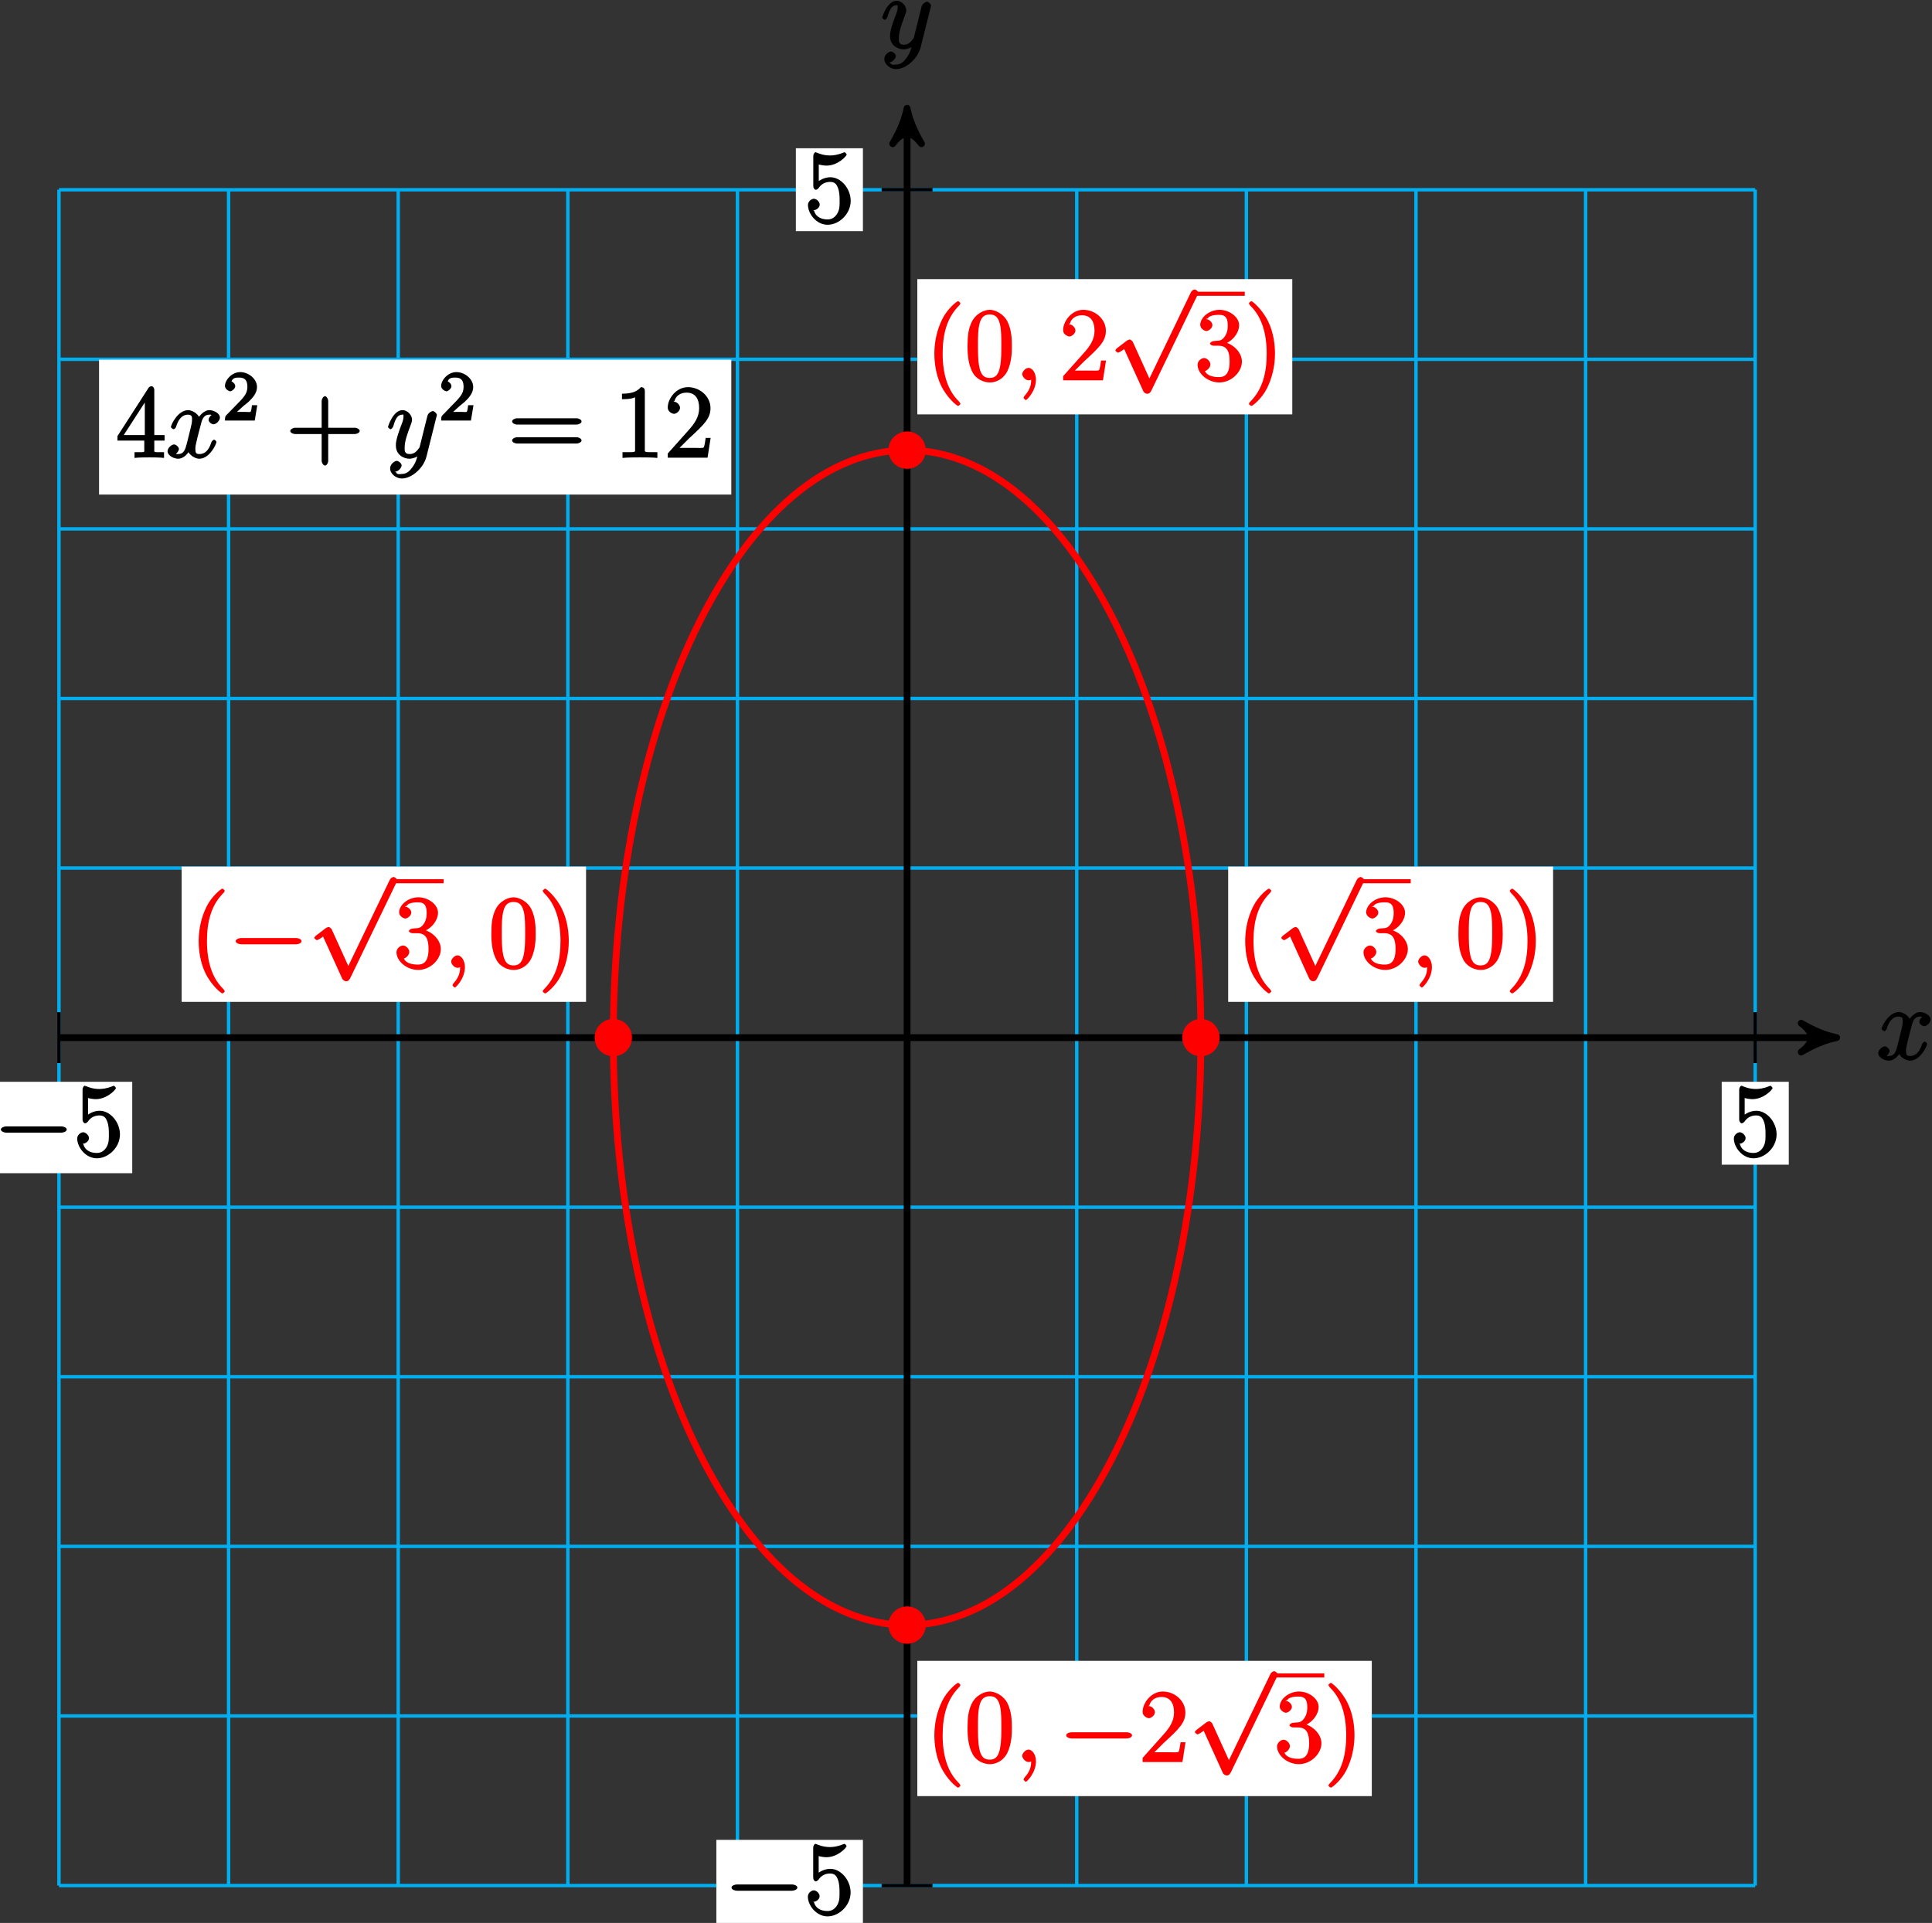 <?xml version="1.0" encoding="UTF-8"?>
<svg xmlns="http://www.w3.org/2000/svg" xmlns:xlink="http://www.w3.org/1999/xlink" width="226pt" height="225pt" viewBox="0 0 226 225" version="1.1">
<rect x="0" y="0" width="226" height="225" fill="#333333" stroke="none"/>
<defs>
<g>
<symbol overflow="visible" id="glyph0-0">
<path style="stroke:none;" d=""/>
</symbol>
<symbol overflow="visible" id="glyph0-1">
<path style="stroke:none;" d="M 5.672 -5.172 C 5.281 -5.109 4.969 -4.656 4.969 -4.438 C 4.969 -4.141 5.359 -3.906 5.531 -3.906 C 5.891 -3.906 6.297 -4.359 6.297 -4.688 C 6.297 -5.188 5.562 -5.562 5.062 -5.562 C 4.344 -5.562 3.766 -4.703 3.656 -4.469 L 3.984 -4.469 C 3.703 -5.359 2.812 -5.562 2.594 -5.562 C 1.375 -5.562 0.562 -3.844 0.562 -3.578 C 0.562 -3.531 0.781 -3.328 0.859 -3.328 C 0.953 -3.328 1.094 -3.438 1.156 -3.578 C 1.562 -4.922 2.219 -5.031 2.562 -5.031 C 3.094 -5.031 3.031 -4.672 3.031 -4.391 C 3.031 -4.125 2.969 -3.844 2.828 -3.281 L 2.422 -1.641 C 2.234 -0.922 2.062 -0.422 1.422 -0.422 C 1.359 -0.422 1.172 -0.375 0.922 -0.531 L 0.812 -0.281 C 1.25 -0.359 1.5 -0.859 1.5 -1 C 1.5 -1.25 1.156 -1.547 0.938 -1.547 C 0.641 -1.547 0.172 -1.141 0.172 -0.75 C 0.172 -0.25 0.891 0.125 1.406 0.125 C 1.984 0.125 2.5 -0.375 2.75 -0.859 L 2.469 -0.969 C 2.672 -0.266 3.438 0.125 3.875 0.125 C 5.094 0.125 5.891 -1.594 5.891 -1.859 C 5.891 -1.906 5.688 -2.109 5.625 -2.109 C 5.516 -2.109 5.328 -1.906 5.297 -1.812 C 4.969 -0.75 4.453 -0.422 3.906 -0.422 C 3.484 -0.422 3.422 -0.578 3.422 -1.062 C 3.422 -1.328 3.469 -1.516 3.656 -2.312 L 4.078 -3.938 C 4.25 -4.656 4.5 -5.031 5.062 -5.031 C 5.078 -5.031 5.297 -5.062 5.547 -4.906 Z M 5.672 -5.172 "/>
</symbol>
<symbol overflow="visible" id="glyph0-2">
<path style="stroke:none;" d="M 3.031 1.094 C 2.703 1.547 2.359 1.906 1.766 1.906 C 1.625 1.906 1.203 2.031 1.109 1.703 C 0.906 1.641 0.969 1.641 0.984 1.641 C 1.344 1.641 1.75 1.188 1.75 0.906 C 1.75 0.641 1.359 0.375 1.188 0.375 C 0.984 0.375 0.406 0.688 0.406 1.266 C 0.406 1.875 1.094 2.438 1.766 2.438 C 2.969 2.438 4.328 1.188 4.656 -0.125 L 5.828 -4.797 C 5.844 -4.859 5.875 -4.922 5.875 -5 C 5.875 -5.172 5.562 -5.453 5.391 -5.453 C 5.281 -5.453 4.859 -5.25 4.766 -4.891 L 3.891 -1.375 C 3.828 -1.156 3.875 -1.25 3.781 -1.109 C 3.531 -0.781 3.266 -0.422 2.688 -0.422 C 2.016 -0.422 2.109 -0.922 2.109 -1.25 C 2.109 -1.922 2.438 -2.844 2.766 -3.703 C 2.891 -4.047 2.969 -4.219 2.969 -4.453 C 2.969 -4.953 2.453 -5.562 1.859 -5.562 C 0.766 -5.562 0.156 -3.688 0.156 -3.578 C 0.156 -3.531 0.375 -3.328 0.453 -3.328 C 0.562 -3.328 0.734 -3.531 0.781 -3.688 C 1.062 -4.703 1.359 -5.031 1.828 -5.031 C 1.938 -5.031 1.969 -5.172 1.969 -4.781 C 1.969 -4.469 1.844 -4.125 1.656 -3.672 C 1.078 -2.109 1.078 -1.703 1.078 -1.422 C 1.078 -0.281 2.062 0.125 2.656 0.125 C 3 0.125 3.531 -0.031 3.844 -0.344 L 3.688 -0.516 C 3.516 0.141 3.438 0.5 3.031 1.094 Z M 3.031 1.094 "/>
</symbol>
<symbol overflow="visible" id="glyph0-3">
<path style="stroke:none;" d="M 2.484 -0.094 C 2.484 -0.781 2.109 -1.453 1.609 -1.453 C 1.234 -1.453 0.875 -0.984 0.875 -0.734 C 0.875 -0.469 1.219 0 1.625 0 C 1.781 0 2.016 -0.078 2.125 -0.188 C 2.156 -0.219 2.062 -0.172 2.062 -0.172 C 2.094 -0.172 1.922 -0.156 1.922 -0.094 C 1.922 0.297 1.906 0.969 1.203 1.75 C 1.078 1.891 1.031 2.016 1.031 2.047 C 1.031 2.109 1.25 2.312 1.312 2.312 C 1.406 2.312 2.484 1.281 2.484 -0.094 Z M 2.484 -0.094 "/>
</symbol>
<symbol overflow="visible" id="glyph1-0">
<path style="stroke:none;" d=""/>
</symbol>
<symbol overflow="visible" id="glyph1-1">
<path style="stroke:none;" d="M 7.875 -2.75 C 8.078 -2.75 8.484 -2.875 8.484 -3.125 C 8.484 -3.359 8.078 -3.484 7.875 -3.484 L 1.406 -3.484 C 1.203 -3.484 0.781 -3.359 0.781 -3.125 C 0.781 -2.875 1.203 -2.75 1.406 -2.75 Z M 7.875 -2.75 "/>
</symbol>
<symbol overflow="visible" id="glyph1-2">
<path style="stroke:none;" d="M 4.844 10.094 L 2.734 5.438 C 2.656 5.25 2.406 5.109 2.359 5.109 C 2.359 5.109 2.156 5.156 2.016 5.25 L 0.891 6.109 C 0.734 6.234 0.672 6.359 0.672 6.391 C 0.672 6.453 0.906 6.656 0.984 6.656 C 1.062 6.656 1.406 6.453 1.531 6.359 C 1.609 6.297 1.781 6.172 1.703 6.234 L 3.938 11.156 C 4.016 11.344 4.281 11.469 4.391 11.469 C 4.562 11.469 4.734 11.375 4.812 11.203 L 4.875 11.109 L 10.297 -0.125 L 10.25 -0.031 C 10.328 -0.203 10.391 -0.344 10.391 -0.375 C 10.391 -0.484 10.094 -0.734 9.953 -0.734 C 9.859 -0.734 9.641 -0.641 9.531 -0.453 L 9.484 -0.359 L 4.453 10.094 Z M 4.844 10.094 "/>
</symbol>
<symbol overflow="visible" id="glyph2-0">
<path style="stroke:none;" d=""/>
</symbol>
<symbol overflow="visible" id="glyph2-1">
<path style="stroke:none;" d="M 1.531 -6.844 C 2.047 -6.688 2.469 -6.672 2.594 -6.672 C 3.938 -6.672 4.953 -7.812 4.953 -7.969 C 4.953 -8.016 4.781 -8.234 4.703 -8.234 C 4.688 -8.234 4.656 -8.234 4.547 -8.188 C 3.891 -7.906 3.312 -7.859 3 -7.859 C 2.219 -7.859 1.656 -8.109 1.422 -8.203 C 1.344 -8.234 1.312 -8.234 1.297 -8.234 C 1.203 -8.234 1.047 -8.016 1.047 -7.812 L 1.047 -4.266 C 1.047 -4.047 1.203 -3.844 1.344 -3.844 C 1.406 -3.844 1.531 -3.891 1.656 -4.031 C 1.984 -4.516 2.438 -4.766 3.031 -4.766 C 3.672 -4.766 3.812 -4.328 3.906 -4.125 C 4.109 -3.656 4.125 -3.078 4.125 -2.625 C 4.125 -2.156 4.172 -1.594 3.844 -1.047 C 3.578 -0.625 3.234 -0.375 2.703 -0.375 C 1.906 -0.375 1.297 -0.75 1.141 -1.391 C 0.984 -1.453 1.047 -1.453 1.109 -1.453 C 1.312 -1.453 1.797 -1.703 1.797 -2.109 C 1.797 -2.453 1.406 -2.797 1.109 -2.797 C 0.891 -2.797 0.422 -2.531 0.422 -2.062 C 0.422 -1.047 1.406 0.25 2.719 0.25 C 4.078 0.25 5.422 -1.031 5.422 -2.547 C 5.422 -3.969 4.297 -5.312 3.047 -5.312 C 2.359 -5.312 1.719 -4.953 1.406 -4.625 L 1.688 -4.516 L 1.688 -6.797 Z M 1.531 -6.844 "/>
</symbol>
<symbol overflow="visible" id="glyph2-2">
<path style="stroke:none;" d="M 4.047 2.766 C 4.047 2.719 4 2.594 3.797 2.391 C 2.594 1.188 1.969 -0.688 1.969 -3.125 C 1.969 -5.438 2.484 -7.328 3.875 -8.734 C 4 -8.844 4.047 -8.984 4.047 -9.016 C 4.047 -9.078 3.828 -9.266 3.781 -9.266 C 3.625 -9.266 2.516 -8.359 1.938 -7.188 C 1.328 -5.969 1 -4.594 1 -3.125 C 1 -2.062 1.172 -0.641 1.797 0.641 C 2.5 2.078 3.641 3 3.781 3 C 3.828 3 4.047 2.828 4.047 2.766 Z M 4.047 2.766 "/>
</symbol>
<symbol overflow="visible" id="glyph2-3">
<path style="stroke:none;" d="M 2.203 -4.594 C 2 -4.578 1.781 -4.406 1.781 -4.297 C 1.781 -4.188 2.016 -4.047 2.219 -4.047 L 2.766 -4.047 C 3.797 -4.047 4.078 -3.344 4.078 -2.203 C 4.078 -0.641 3.438 -0.375 2.844 -0.375 C 2.266 -0.375 1.453 -0.484 1.188 -1.094 C 1.328 -1.078 1.828 -1.438 1.828 -1.859 C 1.828 -2.219 1.422 -2.609 1.094 -2.609 C 0.797 -2.609 0.328 -2.281 0.328 -1.828 C 0.328 -0.766 1.547 0.25 2.875 0.25 C 4.297 0.25 5.516 -0.984 5.516 -2.188 C 5.516 -3.281 4.469 -4.297 3.328 -4.5 L 3.328 -4.203 C 4.359 -4.5 5.188 -5.516 5.188 -6.453 C 5.188 -7.406 4.047 -8.25 2.891 -8.25 C 1.703 -8.25 0.641 -7.359 0.641 -6.484 C 0.641 -6.016 1.188 -5.766 1.359 -5.766 C 1.609 -5.766 2.062 -6.094 2.062 -6.453 C 2.062 -6.844 1.609 -7.156 1.344 -7.156 C 1.281 -7.156 1.25 -7.156 1.531 -7.25 C 1.781 -7.703 2.797 -7.656 2.859 -7.656 C 3.25 -7.656 3.859 -7.625 3.859 -6.453 C 3.859 -6.234 3.875 -5.672 3.531 -5.156 C 3.172 -4.625 2.875 -4.641 2.562 -4.625 Z M 2.203 -4.594 "/>
</symbol>
<symbol overflow="visible" id="glyph2-4">
<path style="stroke:none;" d="M 5.516 -3.969 C 5.516 -4.953 5.453 -5.922 5.016 -6.844 C 4.531 -7.828 3.516 -8.25 2.922 -8.25 C 2.234 -8.25 1.219 -7.75 0.781 -6.75 C 0.438 -6 0.328 -5.266 0.328 -3.969 C 0.328 -2.812 0.453 -1.828 0.891 -0.984 C 1.344 -0.078 2.297 0.25 2.922 0.25 C 3.953 0.25 4.656 -0.406 4.984 -1.062 C 5.484 -2.109 5.516 -3.281 5.516 -3.969 Z M 2.922 -0.281 C 2.531 -0.281 1.906 -0.344 1.688 -1.656 C 1.547 -2.359 1.547 -3.281 1.547 -4.109 C 1.547 -5.094 1.547 -5.969 1.75 -6.688 C 1.953 -7.484 2.406 -7.703 2.922 -7.703 C 3.375 -7.703 3.891 -7.578 4.125 -6.547 C 4.281 -5.875 4.281 -4.922 4.281 -4.109 C 4.281 -3.312 4.281 -2.406 4.141 -1.672 C 3.922 -0.359 3.328 -0.281 2.922 -0.281 Z M 2.922 -0.281 "/>
</symbol>
<symbol overflow="visible" id="glyph2-5">
<path style="stroke:none;" d="M 3.531 -3.125 C 3.531 -4.031 3.406 -5.516 2.734 -6.891 C 2.031 -8.328 0.891 -9.266 0.766 -9.266 C 0.719 -9.266 0.484 -9.078 0.484 -9.016 C 0.484 -8.984 0.531 -8.844 0.734 -8.641 C 1.938 -7.438 2.562 -5.562 2.562 -3.125 C 2.562 -0.812 2.047 1.078 0.656 2.484 C 0.531 2.594 0.484 2.719 0.484 2.766 C 0.484 2.828 0.719 3 0.766 3 C 0.922 3 2.016 2.109 2.594 0.938 C 3.203 -0.281 3.531 -1.688 3.531 -3.125 Z M 3.531 -3.125 "/>
</symbol>
<symbol overflow="visible" id="glyph2-6">
<path style="stroke:none;" d="M 5.266 -2.312 L 4.859 -2.312 C 4.797 -1.953 4.75 -1.406 4.625 -1.203 C 4.547 -1.094 3.984 -1.141 3.625 -1.141 L 1.406 -1.141 L 1.516 -0.891 C 1.844 -1.156 2.562 -1.922 2.875 -2.219 C 4.703 -3.891 5.422 -4.609 5.422 -5.797 C 5.422 -7.172 4.172 -8.25 2.781 -8.25 C 1.406 -8.25 0.422 -6.906 0.422 -5.875 C 0.422 -5.266 1.109 -5.125 1.141 -5.125 C 1.406 -5.125 1.859 -5.453 1.859 -5.828 C 1.859 -6.172 1.484 -6.547 1.141 -6.547 C 1.047 -6.547 1.016 -6.547 1.203 -6.609 C 1.359 -7.203 1.859 -7.609 2.625 -7.609 C 3.641 -7.609 4.094 -6.891 4.094 -5.797 C 4.094 -4.781 3.562 -4 2.875 -3.234 L 0.422 -0.484 L 0.422 0 L 5.078 0 L 5.438 -2.312 Z M 5.266 -2.312 "/>
</symbol>
<symbol overflow="visible" id="glyph2-7">
<path style="stroke:none;" d="M 4.469 -7.922 C 4.469 -8.156 4.312 -8.359 4.141 -8.359 C 4.047 -8.359 3.891 -8.312 3.797 -8.172 L 0.156 -2.516 L 0.156 -2 L 3.297 -2 L 3.297 -1.047 C 3.297 -0.609 3.438 -0.641 2.562 -0.641 L 2.156 -0.641 L 2.156 0.031 C 2.609 -0.031 3.547 -0.031 3.891 -0.031 C 4.219 -0.031 5.172 -0.031 5.609 0.031 L 5.609 -0.641 L 5.219 -0.641 C 4.344 -0.641 4.469 -0.609 4.469 -1.047 L 4.469 -2 L 5.672 -2 L 5.672 -2.641 L 4.469 -2.641 Z M 3.359 -7 L 3.359 -2.641 L 0.891 -2.641 L 3.641 -6.891 Z M 3.359 -7 "/>
</symbol>
<symbol overflow="visible" id="glyph2-8">
<path style="stroke:none;" d="M 4.766 -2.766 L 8.062 -2.766 C 8.234 -2.766 8.609 -2.906 8.609 -3.125 C 8.609 -3.344 8.25 -3.5 8.062 -3.5 L 4.922 -3.5 L 4.922 -6.641 C 4.922 -6.812 4.766 -7.188 4.547 -7.188 C 4.328 -7.188 4.156 -6.828 4.156 -6.641 L 4.156 -3.5 L 1.031 -3.5 C 0.859 -3.5 0.484 -3.344 0.484 -3.125 C 0.484 -2.906 0.844 -2.766 1.031 -2.766 L 4.156 -2.766 L 4.156 0.391 C 4.156 0.562 4.328 0.922 4.547 0.922 C 4.766 0.922 4.922 0.578 4.922 0.391 L 4.922 -2.766 Z M 4.766 -2.766 "/>
</symbol>
<symbol overflow="visible" id="glyph2-9">
<path style="stroke:none;" d="M 8.062 -3.875 C 8.234 -3.875 8.609 -4.016 8.609 -4.234 C 8.609 -4.453 8.25 -4.609 8.062 -4.609 L 1.031 -4.609 C 0.859 -4.609 0.484 -4.453 0.484 -4.25 C 0.484 -4.016 0.844 -3.875 1.031 -3.875 Z M 8.062 -1.656 C 8.234 -1.656 8.609 -1.797 8.609 -2.016 C 8.609 -2.234 8.25 -2.391 8.062 -2.391 L 1.031 -2.391 C 0.859 -2.391 0.484 -2.234 0.484 -2.016 C 0.484 -1.797 0.844 -1.656 1.031 -1.656 Z M 8.062 -1.656 "/>
</symbol>
<symbol overflow="visible" id="glyph2-10">
<path style="stroke:none;" d="M 3.594 -7.812 C 3.594 -8.078 3.438 -8.25 3.125 -8.25 C 2.797 -7.875 2.312 -7.484 0.922 -7.484 L 0.922 -6.844 C 1.359 -6.844 1.953 -6.844 2.453 -7.062 L 2.453 -1.062 C 2.453 -0.641 2.578 -0.641 1.531 -0.641 L 0.984 -0.641 L 0.984 0.031 C 1.484 -0.031 2.641 -0.031 3.031 -0.031 C 3.438 -0.031 4.578 -0.031 5.062 0.031 L 5.062 -0.641 L 4.531 -0.641 C 3.484 -0.641 3.594 -0.641 3.594 -1.062 Z M 3.594 -7.812 "/>
</symbol>
<symbol overflow="visible" id="glyph3-0">
<path style="stroke:none;" d=""/>
</symbol>
<symbol overflow="visible" id="glyph3-1">
<path style="stroke:none;" d="M 2.375 -1.688 C 2.5 -1.797 2.844 -2.062 2.969 -2.172 C 3.453 -2.625 3.984 -3.203 3.984 -3.922 C 3.984 -4.875 3 -5.672 2.016 -5.672 C 1.047 -5.672 0.234 -4.75 0.234 -4.047 C 0.234 -3.656 0.734 -3.422 0.844 -3.422 C 1.016 -3.422 1.438 -3.719 1.438 -4.031 C 1.438 -4.438 0.859 -4.625 1.016 -4.625 C 1.172 -5.016 1.531 -5.031 1.922 -5.031 C 2.656 -5.031 2.859 -4.594 2.859 -3.922 C 2.859 -3.094 2.328 -2.609 1.391 -1.656 L 0.375 -0.609 C 0.281 -0.531 0.234 -0.375 0.234 0 L 3.719 0 L 4.016 -1.797 L 3.391 -1.797 C 3.344 -1.453 3.328 -1.172 3.234 -1.031 C 3.188 -0.969 2.719 -1.016 2.594 -1.016 L 1.172 -1.016 L 1.297 -0.703 Z M 2.375 -1.688 "/>
</symbol>
</g>
</defs>
<g id="surface1">
<path style="fill:none;stroke-width:0.399;stroke-linecap:butt;stroke-linejoin:miter;stroke:rgb(0%,67.839%,93.729%);stroke-opacity:1;stroke-miterlimit:10;" d="M -99.212 -99.215 L 99.214 -99.215 M -99.212 -79.371 L 99.214 -79.371 M -99.212 -59.528 L 99.214 -59.528 M -99.212 -39.684 L 99.214 -39.684 M -99.212 -19.844 L 99.214 -19.844 M -99.212 -0 L 99.214 -0 M -99.212 19.844 L 99.214 19.844 M -99.212 39.683 L 99.214 39.683 M -99.212 59.527 L 99.214 59.527 M -99.212 79.371 L 99.214 79.371 M -99.212 99.207 L 99.214 99.207 M -99.212 -99.215 L -99.212 99.215 M -79.372 -99.215 L -79.372 99.215 M -59.528 -99.215 L -59.528 99.215 M -39.684 -99.215 L -39.684 99.215 M -19.844 -99.215 L -19.844 99.215 M -0.001 -99.215 L -0.001 99.215 M 19.843 -99.215 L 19.843 99.215 M 39.687 -99.215 L 39.687 99.215 M 59.527 -99.215 L 59.527 99.215 M 79.37 -99.215 L 79.37 99.215 M 99.206 -99.215 L 99.206 99.215 " transform="matrix(1,0,0,-1,106.11,121.41)"/>
<path style="fill:none;stroke-width:0.797;stroke-linecap:butt;stroke-linejoin:miter;stroke:rgb(0%,0%,0%);stroke-opacity:1;stroke-miterlimit:10;" d="M -99.212 -0 L 107.699 -0 " transform="matrix(1,0,0,-1,106.11,121.41)"/>
<path style="fill-rule:nonzero;fill:rgb(0%,0%,0%);fill-opacity:1;stroke-width:0.797;stroke-linecap:butt;stroke-linejoin:round;stroke:rgb(0%,0%,0%);stroke-opacity:1;stroke-miterlimit:10;" d="M 1.038 -0 C -0.259 0.258 -1.552 0.777 -3.107 1.683 C -1.552 0.519 -1.552 -0.52 -3.107 -1.684 C -1.552 -0.777 -0.259 -0.258 1.038 -0 Z M 1.038 -0 " transform="matrix(1,0,0,-1,213.81,121.41)"/>
<g style="fill:rgb(0%,0%,0%);fill-opacity:1;">
  <use xlink:href="#glyph0-1" x="219.54" y="123.98"/>
</g>
<path style="fill:none;stroke-width:0.797;stroke-linecap:butt;stroke-linejoin:miter;stroke:rgb(0%,0%,0%);stroke-opacity:1;stroke-miterlimit:10;" d="M -0.001 -99.215 L -0.001 107.699 " transform="matrix(1,0,0,-1,106.11,121.41)"/>
<path style="fill-rule:nonzero;fill:rgb(0%,0%,0%);fill-opacity:1;stroke-width:0.797;stroke-linecap:butt;stroke-linejoin:round;stroke:rgb(0%,0%,0%);stroke-opacity:1;stroke-miterlimit:10;" d="M 1.038 0.001 C -0.259 0.258 -1.556 0.778 -3.107 1.684 C -1.556 0.516 -1.556 -0.519 -3.107 -1.683 C -1.556 -0.777 -0.259 -0.257 1.038 0.001 Z M 1.038 0.001 " transform="matrix(0,-1,-1,0,106.11,13.71)"/>
<g style="fill:rgb(0%,0%,0%);fill-opacity:1;">
  <use xlink:href="#glyph0-2" x="103.04" y="5.65"/>
</g>
<path style="fill:none;stroke-width:0.399;stroke-linecap:butt;stroke-linejoin:miter;stroke:rgb(0%,0%,0%);stroke-opacity:1;stroke-miterlimit:10;" d="M -99.212 2.976 L -99.212 -2.977 " transform="matrix(1,0,0,-1,106.11,121.41)"/>
<path style=" stroke:none;fill-rule:nonzero;fill:rgb(100%,100%,100%);fill-opacity:1;" d="M -1.676 137.273 L 15.469 137.273 L 15.469 126.578 L -1.676 126.578 Z M -1.676 137.273 "/>
<g style="fill:rgb(0%,0%,0%);fill-opacity:1;">
  <use xlink:href="#glyph1-1" x="-0.68" y="135.28"/>
</g>
<g style="fill:rgb(0%,0%,0%);fill-opacity:1;">
  <use xlink:href="#glyph2-1" x="8.61" y="135.28"/>
</g>
<path style="fill:none;stroke-width:0.399;stroke-linecap:butt;stroke-linejoin:miter;stroke:rgb(0%,0%,0%);stroke-opacity:1;stroke-miterlimit:10;" d="M 2.976 -99.215 L -2.977 -99.215 " transform="matrix(1,0,0,-1,106.11,121.41)"/>
<path style=" stroke:none;fill-rule:nonzero;fill:rgb(100%,100%,100%);fill-opacity:1;" d="M 83.797 225.969 L 100.941 225.969 L 100.941 215.277 L 83.797 215.277 Z M 83.797 225.969 "/>
<g style="fill:rgb(0%,0%,0%);fill-opacity:1;">
  <use xlink:href="#glyph1-1" x="84.79" y="223.98"/>
</g>
<g style="fill:rgb(0%,0%,0%);fill-opacity:1;">
  <use xlink:href="#glyph2-1" x="94.08" y="223.98"/>
</g>
<path style="fill:none;stroke-width:0.399;stroke-linecap:butt;stroke-linejoin:miter;stroke:rgb(0%,0%,0%);stroke-opacity:1;stroke-miterlimit:10;" d="M 99.214 2.976 L 99.214 -2.977 " transform="matrix(1,0,0,-1,106.11,121.41)"/>
<path style=" stroke:none;fill-rule:nonzero;fill:rgb(100%,100%,100%);fill-opacity:1;" d="M 201.402 136.277 L 209.246 136.277 L 209.246 126.578 L 201.402 126.578 Z M 201.402 136.277 "/>
<g style="fill:rgb(0%,0%,0%);fill-opacity:1;">
  <use xlink:href="#glyph2-1" x="202.4" y="135.28"/>
</g>
<path style="fill:none;stroke-width:0.399;stroke-linecap:butt;stroke-linejoin:miter;stroke:rgb(0%,0%,0%);stroke-opacity:1;stroke-miterlimit:10;" d="M 2.976 99.215 L -2.977 99.215 " transform="matrix(1,0,0,-1,106.11,121.41)"/>
<path style=" stroke:none;fill-rule:nonzero;fill:rgb(100%,100%,100%);fill-opacity:1;" d="M 93.098 27.047 L 100.941 27.047 L 100.941 17.348 L 93.098 17.348 Z M 93.098 27.047 "/>
<g style="fill:rgb(0%,0%,0%);fill-opacity:1;">
  <use xlink:href="#glyph2-1" x="94.09" y="26.05"/>
</g>
<path style="fill:none;stroke-width:0.797;stroke-linecap:butt;stroke-linejoin:miter;stroke:rgb(100%,0%,0%);stroke-opacity:1;stroke-miterlimit:10;" d="M 34.37 -0 C 34.37 37.965 18.98 68.738 -0.001 68.738 C -18.981 68.738 -34.368 37.965 -34.368 -0 C -34.368 -37.961 -18.981 -68.738 -0.001 -68.738 C 18.98 -68.738 34.37 -37.961 34.37 -0 Z M 34.37 -0 " transform="matrix(1,0,0,-1,106.11,121.41)"/>
<path style="fill-rule:nonzero;fill:rgb(100%,0%,0%);fill-opacity:1;stroke-width:0.399;stroke-linecap:butt;stroke-linejoin:miter;stroke:rgb(100%,0%,0%);stroke-opacity:1;stroke-miterlimit:10;" d="M -32.383 -0 C -32.383 1.097 -33.274 1.984 -34.368 1.984 C -35.465 1.984 -36.352 1.097 -36.352 -0 C -36.352 -1.098 -35.465 -1.985 -34.368 -1.985 C -33.274 -1.985 -32.383 -1.098 -32.383 -0 Z M -32.383 -0 " transform="matrix(1,0,0,-1,106.11,121.41)"/>
<path style=" stroke:none;fill-rule:nonzero;fill:rgb(100%,100%,100%);fill-opacity:1;" d="M 21.246 117.227 L 68.555 117.227 L 68.555 101.398 L 21.246 101.398 Z M 21.246 117.227 "/>
<g style="fill:rgb(100%,0%,0%);fill-opacity:1;">
  <use xlink:href="#glyph2-2" x="22.24" y="113.24"/>
</g>
<g style="fill:rgb(100%,0%,0%);fill-opacity:1;">
  <use xlink:href="#glyph1-1" x="26.79" y="113.24"/>
</g>
<g style="fill:rgb(100%,0%,0%);fill-opacity:1;">
  <use xlink:href="#glyph1-2" x="36.09" y="103.35"/>
</g>
<path style="fill:none;stroke-width:0.478;stroke-linecap:butt;stroke-linejoin:miter;stroke:rgb(100%,0%,0%);stroke-opacity:1;stroke-miterlimit:10;" d="M 179.921 -100.279 L 185.768 -100.279 " transform="matrix(1,0,0,-1,-133.87,2.83)"/>
<g style="fill:rgb(100%,0%,0%);fill-opacity:1;">
  <use xlink:href="#glyph2-3" x="46.05" y="113.24"/>
</g>
<g style="fill:rgb(100%,0%,0%);fill-opacity:1;">
  <use xlink:href="#glyph0-3" x="51.9" y="113.24"/>
</g>
<g style="fill:rgb(100%,0%,0%);fill-opacity:1;">
  <use xlink:href="#glyph2-4" x="57.15" y="113.24"/>
  <use xlink:href="#glyph2-5" x="63.003" y="113.24"/>
</g>
<path style="fill-rule:nonzero;fill:rgb(100%,0%,0%);fill-opacity:1;stroke-width:0.399;stroke-linecap:butt;stroke-linejoin:miter;stroke:rgb(100%,0%,0%);stroke-opacity:1;stroke-miterlimit:10;" d="M 36.355 -0 C 36.355 1.097 35.464 1.984 34.37 1.984 C 33.273 1.984 32.386 1.097 32.386 -0 C 32.386 -1.098 33.273 -1.985 34.37 -1.985 C 35.464 -1.985 36.355 -1.098 36.355 -0 Z M 36.355 -0 " transform="matrix(1,0,0,-1,106.11,121.41)"/>
<path style=" stroke:none;fill-rule:nonzero;fill:rgb(100%,100%,100%);fill-opacity:1;" d="M 143.668 117.227 L 181.676 117.227 L 181.676 101.398 L 143.668 101.398 Z M 143.668 117.227 "/>
<g style="fill:rgb(100%,0%,0%);fill-opacity:1;">
  <use xlink:href="#glyph2-2" x="144.66" y="113.24"/>
</g>
<g style="fill:rgb(100%,0%,0%);fill-opacity:1;">
  <use xlink:href="#glyph1-2" x="149.21" y="103.35"/>
</g>
<path style="fill:none;stroke-width:0.478;stroke-linecap:butt;stroke-linejoin:miter;stroke:rgb(100%,0%,0%);stroke-opacity:1;stroke-miterlimit:10;" d="M 170.622 -100.279 L 176.47 -100.279 " transform="matrix(1,0,0,-1,-11.45,2.83)"/>
<g style="fill:rgb(100%,0%,0%);fill-opacity:1;">
  <use xlink:href="#glyph2-3" x="159.17" y="113.24"/>
</g>
<g style="fill:rgb(100%,0%,0%);fill-opacity:1;">
  <use xlink:href="#glyph0-3" x="165.02" y="113.24"/>
</g>
<g style="fill:rgb(100%,0%,0%);fill-opacity:1;">
  <use xlink:href="#glyph2-4" x="170.27" y="113.24"/>
  <use xlink:href="#glyph2-5" x="176.123" y="113.24"/>
</g>
<path style="fill-rule:nonzero;fill:rgb(100%,0%,0%);fill-opacity:1;stroke-width:0.399;stroke-linecap:butt;stroke-linejoin:miter;stroke:rgb(100%,0%,0%);stroke-opacity:1;stroke-miterlimit:10;" d="M 1.984 68.738 C 1.984 69.832 1.097 70.722 -0.001 70.722 C -1.094 70.722 -1.985 69.832 -1.985 68.738 C -1.985 67.64 -1.094 66.754 -0.001 66.754 C 1.097 66.754 1.984 67.64 1.984 68.738 Z M 1.984 68.738 " transform="matrix(1,0,0,-1,106.11,121.41)"/>
<path style=" stroke:none;fill-rule:nonzero;fill:rgb(100%,100%,100%);fill-opacity:1;" d="M 107.305 48.488 L 151.168 48.488 L 151.168 32.66 L 107.305 32.66 Z M 107.305 48.488 "/>
<g style="fill:rgb(100%,0%,0%);fill-opacity:1;">
  <use xlink:href="#glyph2-2" x="108.3" y="44.5"/>
  <use xlink:href="#glyph2-4" x="112.852" y="44.5"/>
</g>
<g style="fill:rgb(100%,0%,0%);fill-opacity:1;">
  <use xlink:href="#glyph0-3" x="118.7" y="44.5"/>
</g>
<g style="fill:rgb(100%,0%,0%);fill-opacity:1;">
  <use xlink:href="#glyph2-6" x="123.94" y="44.5"/>
</g>
<g style="fill:rgb(100%,0%,0%);fill-opacity:1;">
  <use xlink:href="#glyph1-2" x="129.8" y="34.61"/>
</g>
<path style="fill:none;stroke-width:0.478;stroke-linecap:butt;stroke-linejoin:miter;stroke:rgb(100%,0%,0%);stroke-opacity:1;stroke-miterlimit:10;" d="M 187.572 -100.281 L 193.419 -100.281 " transform="matrix(1,0,0,-1,-47.81,-65.91)"/>
<g style="fill:rgb(100%,0%,0%);fill-opacity:1;">
  <use xlink:href="#glyph2-3" x="139.76" y="44.5"/>
  <use xlink:href="#glyph2-5" x="145.613" y="44.5"/>
</g>
<path style="fill-rule:nonzero;fill:rgb(100%,0%,0%);fill-opacity:1;stroke-width:0.399;stroke-linecap:butt;stroke-linejoin:miter;stroke:rgb(100%,0%,0%);stroke-opacity:1;stroke-miterlimit:10;" d="M 1.984 -68.738 C 1.984 -67.641 1.097 -66.754 -0.001 -66.754 C -1.094 -66.754 -1.985 -67.641 -1.985 -68.738 C -1.985 -69.832 -1.094 -70.723 -0.001 -70.723 C 1.097 -70.723 1.984 -69.832 1.984 -68.738 Z M 1.984 -68.738 " transform="matrix(1,0,0,-1,106.11,121.41)"/>
<path style=" stroke:none;fill-rule:nonzero;fill:rgb(100%,100%,100%);fill-opacity:1;" d="M 107.305 210.16 L 160.469 210.16 L 160.469 194.332 L 107.305 194.332 Z M 107.305 210.16 "/>
<g style="fill:rgb(100%,0%,0%);fill-opacity:1;">
  <use xlink:href="#glyph2-2" x="108.3" y="206.17"/>
  <use xlink:href="#glyph2-4" x="112.852" y="206.17"/>
</g>
<g style="fill:rgb(100%,0%,0%);fill-opacity:1;">
  <use xlink:href="#glyph0-3" x="118.7" y="206.17"/>
</g>
<g style="fill:rgb(100%,0%,0%);fill-opacity:1;">
  <use xlink:href="#glyph1-1" x="123.94" y="206.17"/>
</g>
<g style="fill:rgb(100%,0%,0%);fill-opacity:1;">
  <use xlink:href="#glyph2-6" x="133.24" y="206.17"/>
</g>
<g style="fill:rgb(100%,0%,0%);fill-opacity:1;">
  <use xlink:href="#glyph1-2" x="139.1" y="196.28"/>
</g>
<path style="fill:none;stroke-width:0.478;stroke-linecap:butt;stroke-linejoin:miter;stroke:rgb(100%,0%,0%);stroke-opacity:1;stroke-miterlimit:10;" d="M 196.869 -100.279 L 202.72 -100.279 " transform="matrix(1,0,0,-1,-47.81,95.76)"/>
<g style="fill:rgb(100%,0%,0%);fill-opacity:1;">
  <use xlink:href="#glyph2-3" x="149.06" y="206.17"/>
  <use xlink:href="#glyph2-5" x="154.913" y="206.17"/>
</g>
<path style=" stroke:none;fill-rule:nonzero;fill:rgb(100%,100%,100%);fill-opacity:1;" d="M 11.586 57.867 L 85.547 57.867 L 85.547 42.082 L 11.586 42.082 Z M 11.586 57.867 "/>
<g style="fill:rgb(0%,0%,0%);fill-opacity:1;">
  <use xlink:href="#glyph2-7" x="13.58" y="53.55"/>
</g>
<g style="fill:rgb(0%,0%,0%);fill-opacity:1;">
  <use xlink:href="#glyph0-1" x="19.43" y="53.55"/>
</g>
<g style="fill:rgb(0%,0%,0%);fill-opacity:1;">
  <use xlink:href="#glyph3-1" x="26.08" y="49.21"/>
</g>
<g style="fill:rgb(0%,0%,0%);fill-opacity:1;">
  <use xlink:href="#glyph2-8" x="33.47" y="53.55"/>
</g>
<g style="fill:rgb(0%,0%,0%);fill-opacity:1;">
  <use xlink:href="#glyph0-2" x="45.23" y="53.55"/>
</g>
<g style="fill:rgb(0%,0%,0%);fill-opacity:1;">
  <use xlink:href="#glyph3-1" x="51.37" y="49.21"/>
</g>
<g style="fill:rgb(0%,0%,0%);fill-opacity:1;">
  <use xlink:href="#glyph2-9" x="59.42" y="53.55"/>
</g>
<g style="fill:rgb(0%,0%,0%);fill-opacity:1;">
  <use xlink:href="#glyph2-10" x="71.836" y="53.55"/>
  <use xlink:href="#glyph2-6" x="77.69" y="53.55"/>
</g>
</g>
</svg>
